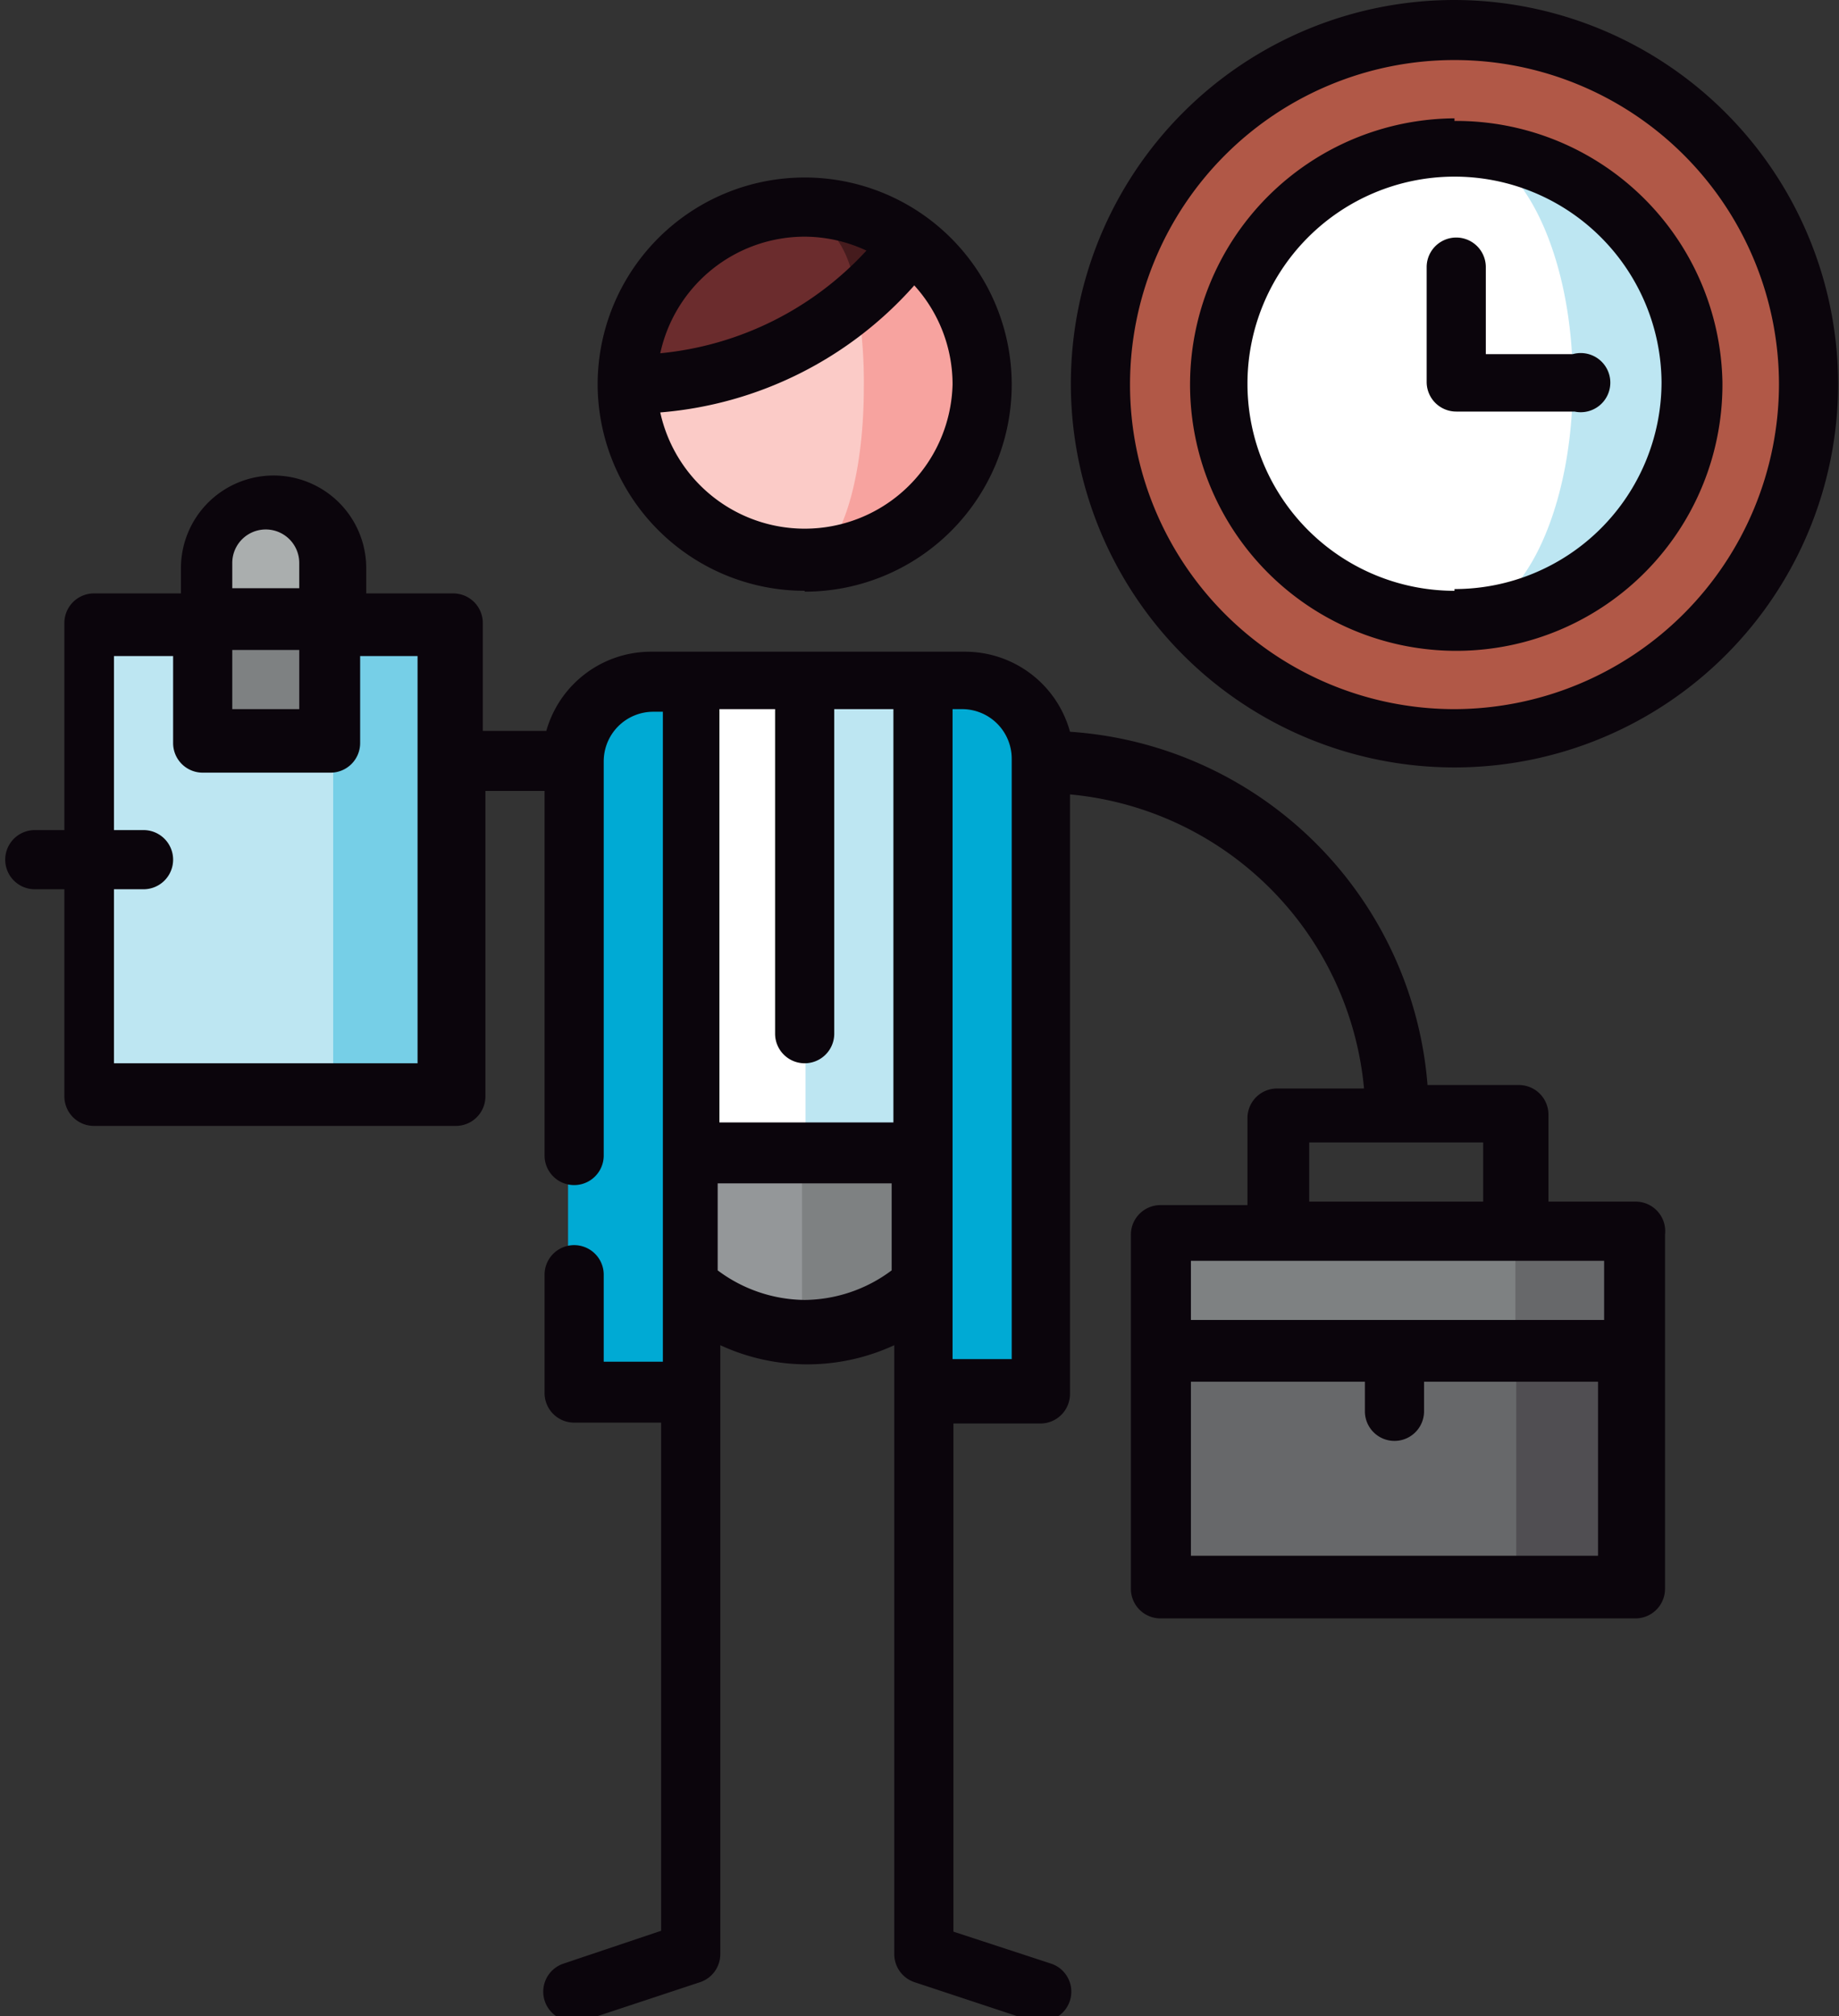 <svg id="259d9fc2-8894-453f-b4d0-d91752a9c248" data-name="Layer 1" xmlns="http://www.w3.org/2000/svg" viewBox="0 0 21.14 23.17">
  <rect x="0" y="0" width="21.14" height="23.17" fill="#333333" stroke="none"/>
  <title>enterpreneurship</title>
  <g>
    <path d="M415.3,202.38a0.72,0.72,0,0,0-.72.72v1.21H416v-1.21A0.72,0.72,0,0,0,415.3,202.38Z" transform="translate(-412.2 -196.61)" fill="#aaaeae" fill-rule="evenodd"/>
    <path d="M420.77,207.81l0.68,4.07a2,2,0,0,0,2-2Z" transform="translate(-412.2 -196.61)" fill="#7e8182" fill-rule="evenodd"/>
    <path d="M419.42,209.85a2,2,0,0,0,2,2v-4.07Z" transform="translate(-412.2 -196.61)" fill="#949799" fill-rule="evenodd"/>
    <polygon points="10.61 7.81 9.26 7.81 7.9 10.52 9.26 13.24 10.61 13.24 11.29 10.52 10.61 7.81" fill="#bde6f2" fill-rule="evenodd"/>
    <polygon points="9.26 7.81 7.9 7.81 7.22 10.52 7.9 13.24 9.26 13.24 9.26 7.81" fill="#fff" fill-rule="evenodd"/>
    <path d="M419.64,204.42a0.91,0.91,0,0,0-.91.91v7.24h1.36v-8.15h-0.45Z" transform="translate(-412.2 -196.61)" fill="#00aad4" fill-rule="evenodd"/>
    <path d="M423.26,204.42h-0.45v8.15h1.36v-7.24A0.91,0.91,0,0,0,423.26,204.42Z" transform="translate(-412.2 -196.61)" fill="#00aad4" fill-rule="evenodd"/>
    <polygon points="5.18 12.56 3.83 12.56 2.47 10.18 3.83 7.13 5.18 7.13 5.18 12.56" fill="#76cfe7" fill-rule="evenodd"/>
    <polygon points="3.83 8.49 2.38 7.13 1.02 7.13 1.02 12.56 3.83 12.56 3.83 8.49" fill="#bde6f2" fill-rule="evenodd"/>
    <rect x="2.38" y="7.13" width="1.45" height="1.36" fill="#7e8182"/>
    <polygon points="15.39 14.6 17.43 18.22 18.78 18.22 18.78 15.5 15.39 14.6" fill="#504e52" fill-rule="evenodd"/>
    <polygon points="13.35 15.5 13.35 18.22 17.43 18.22 17.43 14.6 13.35 15.5" fill="#67686a" fill-rule="evenodd"/>
    <polygon points="17.43 14.14 15.84 14.82 17.43 15.5 18.78 15.5 18.78 14.14 17.43 14.14" fill="#67686a" fill-rule="evenodd"/>
    <rect x="13.35" y="14.14" width="4.07" height="1.36" fill="#7e8182"/>
    <path d="M422.68,199.39h-1.22v3.67A2,2,0,0,0,422.68,199.39Z" transform="translate(-412.2 -196.61)" fill="#f7a39f" fill-rule="evenodd"/>
    <path d="M422.05,200.06a5.48,5.48,0,0,1,.08,1c0,1.13-.3,2-0.68,2a2,2,0,0,1-2-2Z" transform="translate(-412.2 -196.61)" fill="#fbcbc7" fill-rule="evenodd"/>
    <path d="M422.68,199.39a4.09,4.09,0,0,1-.62.66l-0.6-1.07A2,2,0,0,1,422.68,199.39Z" transform="translate(-412.2 -196.61)" fill="#451b1d" fill-rule="evenodd"/>
    <path d="M419.42,201a2,2,0,0,1,2-2,1.14,1.14,0,0,1,.6,1.07A4.06,4.06,0,0,1,419.42,201Z" transform="translate(-412.2 -196.61)" fill="#6b2c2d" fill-rule="evenodd"/>
    <circle cx="16.72" cy="4.41" r="4.07" fill="#b15847"/>
    <path d="M428.92,198.31v5.43A2.72,2.72,0,0,0,428.92,198.31Z" transform="translate(-412.2 -196.61)" fill="#bde6f2" fill-rule="evenodd"/>
    <path d="M430.28,201c0-1.5-.61-2.72-1.36-2.72a2.72,2.72,0,1,0,0,5.43C429.67,203.74,430.28,202.52,430.28,201Z" transform="translate(-412.2 -196.61)" fill="#fff" fill-rule="evenodd"/>
    <path d="M425.89,214.49v-2h2v0.34a0.34,0.34,0,1,0,.68,0v-0.34h2v2h-4.75Zm4.75-3.39v0.68h-4.75v-0.68h4.75Zm-3.39-1.36h2v0.68h-2v-0.68h0Zm-3.42,2.49h-0.68v-7.47h0.11a0.57,0.57,0,0,1,.57.57v6.9h0Zm-2.38-.68a1.69,1.69,0,0,1-1-.34v-1h2v1a1.69,1.69,0,0,1-1,.34h0Zm-0.34-6.79v3.73a0.34,0.34,0,0,0,.68,0v-3.73h0.68v4.75h-2v-4.75h0.68ZM417,208.83h-3.49v-2h0.34a0.34,0.34,0,0,0,0-.68h-0.34v-2h0.68v1a0.34,0.34,0,0,0,.34.34H416a0.34,0.34,0,0,0,.34-0.34v-1H417v4.75h0Zm-2.13-4.75v0.68h0.77v-0.68h-0.77Zm0-1a0.38,0.38,0,1,1,.77,0v0.29h-0.77v-0.29h0ZM431,210.42h-1v-1a0.34,0.34,0,0,0-.34-0.34h-1.05a4.42,4.42,0,0,0-4.11-4.06,1.25,1.25,0,0,0-1.2-.92h-3.62a1.25,1.25,0,0,0-1.2.91h-0.73v-1.24a0.34,0.34,0,0,0-.34-0.34h-1v-0.29a1.06,1.06,0,1,0-2.13,0v0.29h-1a0.34,0.34,0,0,0-.34.34v2.38h-0.34a0.34,0.34,0,0,0,0,.68h0.34v2.38a0.34,0.34,0,0,0,.34.34h4.16a0.34,0.34,0,0,0,.34-0.34v-3.51h0.68v4.19a0.34,0.34,0,1,0,.68,0v-4.53a0.57,0.57,0,0,1,.57-0.57h0.11v7.47h-0.68v-1a0.34,0.34,0,1,0-.68,0v1.36a0.34,0.34,0,0,0,.34.34h1v5.84l-1.13.38a0.34,0.34,0,0,0,.11.66l0.11,0,1.36-.45a0.34,0.34,0,0,0,.23-0.32v-7a2.38,2.38,0,0,0,2,0v7a0.34,0.34,0,0,0,.23.32l1.36,0.45,0.11,0a0.34,0.34,0,0,0,.11-0.66l-1.13-.37v-5.84h1a0.34,0.34,0,0,0,.34-0.34v-6.89a3.74,3.74,0,0,1,3.38,3.38h-1a0.34,0.34,0,0,0-.34.34v1h-1a0.34,0.34,0,0,0-.34.34v4.07a0.34,0.34,0,0,0,.34.34H431a0.34,0.34,0,0,0,.34-0.34v-4.07A0.34,0.34,0,0,0,431,210.42Z" transform="translate(-412.2 -196.61)" fill="#0b050c" fill-rule="evenodd"/>
    <path d="M421.45,199.33a1.69,1.69,0,0,1,.71.16,3.7,3.7,0,0,1-2.37,1.18,1.7,1.7,0,0,1,1.66-1.34h0Zm1.7,1.7a1.69,1.69,0,0,0-.44-1.14,4.37,4.37,0,0,1-2.92,1.46,1.7,1.7,0,0,0,3.36-.32h0Zm-1.7,2.38a2.38,2.38,0,1,0-2.38-2.38A2.38,2.38,0,0,0,421.45,203.4Z" transform="translate(-412.2 -196.61)" fill="#0b050c" fill-rule="evenodd"/>
    <path d="M428.92,204.76a3.73,3.73,0,1,1,3.73-3.73,3.74,3.74,0,0,1-3.73,3.73h0Zm0-8.15a4.41,4.41,0,1,0,4.41,4.41A4.42,4.42,0,0,0,428.92,196.61Z" transform="translate(-412.2 -196.61)" fill="#0b050c" fill-rule="evenodd"/>
    <path d="M428.92,203.4A2.38,2.38,0,1,1,431.3,201a2.38,2.38,0,0,1-2.38,2.38h0Zm0-5.43A3.06,3.06,0,1,0,432,201,3.06,3.06,0,0,0,428.92,198Z" transform="translate(-412.2 -196.61)" fill="#0b050c" fill-rule="evenodd"/>
    <path d="M430.28,200.68h-1v-1a0.34,0.34,0,1,0-.68,0V201a0.34,0.34,0,0,0,.34.34h1.36A0.34,0.34,0,1,0,430.28,200.68Z" transform="translate(-412.2 -196.61)" fill="#0b050c" fill-rule="evenodd"/>
  </g>
</svg>
